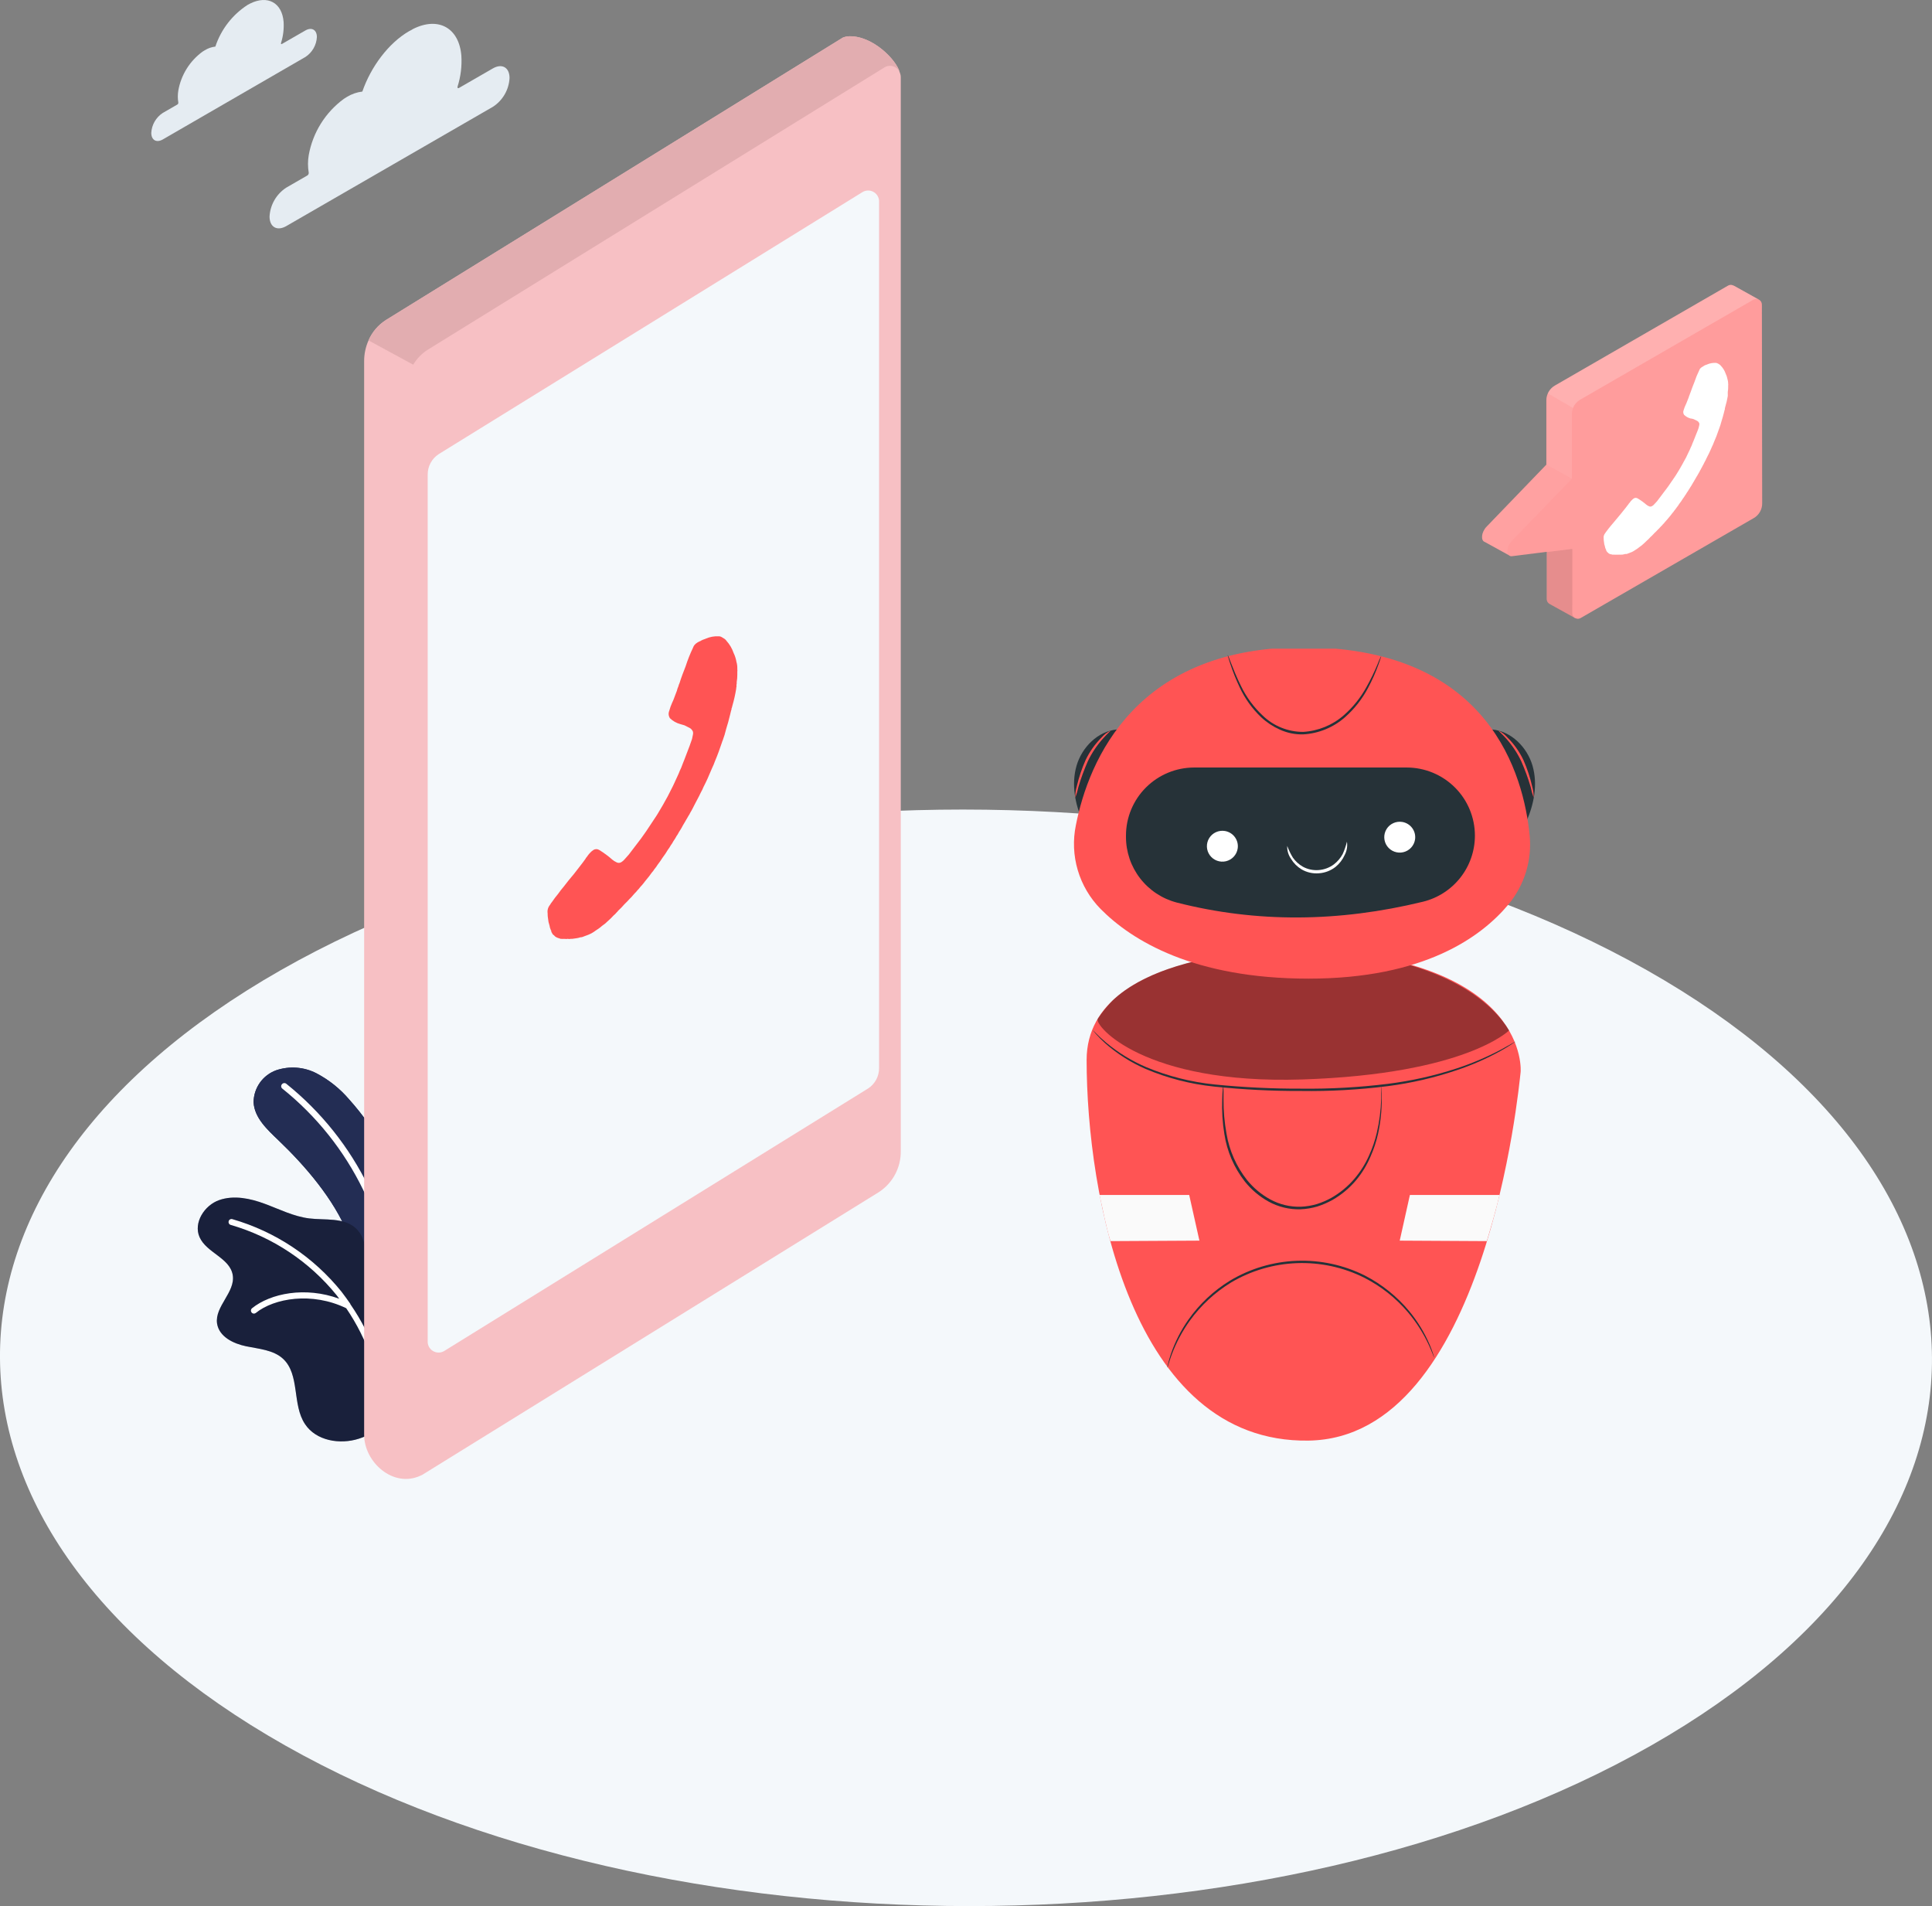 <svg width="441" height="435" viewBox="0 0 441 435" fill="none" xmlns="http://www.w3.org/2000/svg">
<rect x="0" y="0" width="441" height="435" fill="#808080" stroke="none"/>
<path d="M375.912 221.421C462.293 270.285 462.753 349.456 376.912 398.36C291.072 447.263 151.48 447.223 65.089 398.36C-21.302 349.496 -21.763 270.325 64.088 221.421C149.939 172.518 289.511 172.568 375.912 221.421Z" fill="#F4F8FB"/>
<path d="M93.366 7.122C88.693 9.823 84.65 15.264 82.709 20.896C81.476 21.044 80.289 21.453 79.227 22.096C78.977 22.236 78.727 22.396 78.477 22.566C74.258 25.661 71.392 30.26 70.472 35.41C70.246 36.734 70.246 38.087 70.472 39.411C70.481 39.536 70.456 39.662 70.4 39.775C70.344 39.888 70.258 39.983 70.152 40.051L65.329 42.832C64.223 43.554 63.303 44.526 62.642 45.669C61.981 46.812 61.599 48.095 61.527 49.414C61.527 51.834 63.248 52.815 65.359 51.594L112.507 24.377C113.616 23.66 114.538 22.691 115.199 21.548C115.86 20.406 116.241 19.123 116.309 17.805C116.309 15.384 114.588 14.404 112.487 15.624L104.762 20.076C104.522 20.216 104.362 20.076 104.452 19.735C105.166 17.474 105.458 15.101 105.313 12.733C104.802 6.352 100.07 3.731 94.306 6.602C93.956 6.802 93.656 7.002 93.366 7.122Z" fill="#E5ECF2"/>
<path d="M56.514 1.12C53.049 3.36 50.454 6.716 49.159 10.633C48.308 10.73 47.488 11.014 46.758 11.463C46.579 11.56 46.405 11.667 46.238 11.783C43.317 13.916 41.334 17.095 40.704 20.656C40.549 21.566 40.549 22.496 40.704 23.407C40.713 23.494 40.697 23.583 40.658 23.663C40.619 23.742 40.559 23.809 40.484 23.857L37.152 25.777C36.389 26.275 35.755 26.946 35.299 27.735C34.844 28.524 34.58 29.409 34.531 30.318C34.531 31.989 35.721 32.659 37.172 31.819L69.712 13.004C70.474 12.505 71.109 11.835 71.565 11.046C72.02 10.257 72.283 9.372 72.333 8.462C72.333 6.792 71.142 6.122 69.692 6.962L64.358 10.033C64.198 10.133 64.088 10.033 64.148 9.803C64.637 8.252 64.837 6.624 64.739 5.001C64.388 0.63 61.126 -1.18 57.114 0.8L56.514 1.12Z" fill="#E5ECF2"/>
<path d="M63.588 260.272C61.017 257.811 58.065 255.12 57.885 251.559C57.897 249.964 58.397 248.41 59.318 247.106C60.239 245.803 61.537 244.812 63.038 244.267C64.546 243.758 66.141 243.558 67.728 243.68C69.315 243.802 70.861 244.243 72.273 244.978C75.091 246.461 77.6 248.467 79.668 250.889C85.896 257.808 90.405 266.097 92.828 275.084C95.252 284.071 95.522 293.503 93.616 302.613C93.356 303.814 92.955 305.144 91.875 305.714C90.154 306.635 88.193 305.024 87.012 303.474C84.448 300.077 82.513 296.249 81.299 292.171C80.298 288.73 80.738 284.919 79.438 281.668C76.226 273.705 69.712 266.123 63.588 260.272Z" fill="#232D54"/>
<path d="M63.588 260.272C61.017 257.811 58.065 255.12 57.885 251.559C57.897 249.964 58.397 248.41 59.318 247.106C60.239 245.803 61.537 244.812 63.038 244.267C64.546 243.758 66.141 243.558 67.728 243.68C69.315 243.802 70.861 244.243 72.273 244.978C75.091 246.461 77.6 248.467 79.668 250.889C85.896 257.808 90.405 266.097 92.828 275.084C95.252 284.071 95.522 293.503 93.616 302.613C93.356 303.814 92.955 305.144 91.875 305.714C90.154 306.635 88.193 305.024 87.012 303.474C84.448 300.077 82.513 296.249 81.299 292.171C80.298 288.73 80.738 284.919 79.438 281.668C76.226 273.705 69.712 266.123 63.588 260.272Z" fill="#232D54"/>
<path d="M90.344 301.082C90.254 301.082 90.164 301.064 90.081 301.029C89.998 300.995 89.922 300.944 89.859 300.879C89.796 300.815 89.746 300.739 89.712 300.655C89.679 300.572 89.662 300.482 89.663 300.392C89.578 290.411 87.273 280.574 82.915 271.593C78.558 262.613 72.257 254.713 64.469 248.468C64.391 248.413 64.326 248.342 64.278 248.261C64.229 248.179 64.198 248.088 64.187 247.994C64.176 247.9 64.184 247.804 64.212 247.714C64.24 247.623 64.286 247.539 64.349 247.467C64.405 247.392 64.477 247.33 64.558 247.283C64.64 247.236 64.73 247.206 64.823 247.195C64.917 247.184 65.011 247.191 65.102 247.218C65.192 247.244 65.276 247.288 65.349 247.347C73.301 253.723 79.735 261.788 84.182 270.958C88.63 280.127 90.981 290.171 91.064 300.362C91.069 300.458 91.053 300.553 91.018 300.642C90.983 300.732 90.93 300.813 90.863 300.881C90.795 300.948 90.714 301.001 90.624 301.036C90.535 301.071 90.44 301.086 90.344 301.082Z" fill="white"/>
<path d="M81.909 328.351C77.576 329.741 72.143 328.831 69.632 325.03C66.63 320.568 68.521 313.687 64.569 310.076C62.357 308.075 59.105 307.865 56.173 307.255C53.242 306.645 50.03 305.084 49.55 302.083C48.969 298.152 53.792 294.891 53.122 290.98C52.451 287.069 47.118 285.919 45.547 282.338C44.116 279.077 46.648 275.076 50.03 273.896C53.412 272.715 57.134 273.515 60.476 274.756C63.818 275.996 67.04 277.637 70.582 278.077C74.124 278.517 78.527 277.807 81.228 280.337C84.85 283.718 82.779 290.17 85.571 294.251C87.452 296.992 90.984 297.942 93.686 299.863C95.367 301.081 96.732 302.684 97.666 304.537C98.601 306.39 99.079 308.44 99.059 310.516C98.969 315.007 96.607 318.258 93.205 320.849C89.593 323.599 86.371 326.92 81.909 328.351Z" fill="#232D54"/>
<path opacity="0.3" d="M81.909 328.351C77.576 329.741 72.143 328.831 69.632 325.03C66.63 320.568 68.521 313.687 64.569 310.076C62.357 308.075 59.105 307.865 56.173 307.255C53.242 306.645 50.03 305.084 49.55 302.083C48.969 298.152 53.792 294.891 53.122 290.98C52.451 287.069 47.118 285.919 45.547 282.338C44.116 279.077 46.648 275.076 50.03 273.896C53.412 272.715 57.134 273.515 60.476 274.756C63.818 275.996 67.04 277.637 70.582 278.077C74.124 278.517 78.527 277.807 81.228 280.337C84.85 283.718 82.779 290.17 85.571 294.251C87.452 296.992 90.984 297.942 93.686 299.863C95.367 301.081 96.732 302.684 97.666 304.537C98.601 306.39 99.079 308.44 99.059 310.516C98.969 315.007 96.607 318.258 93.205 320.849C89.593 323.599 86.371 326.92 81.909 328.351Z" fill="black"/>
<path d="M79.958 297.632V297.562C79.307 296.622 78.637 295.702 77.957 294.811C71.55 286.863 62.851 281.08 53.042 278.247C52.955 278.219 52.864 278.21 52.773 278.219C52.683 278.228 52.595 278.255 52.516 278.299C52.436 278.343 52.366 278.403 52.311 278.475C52.255 278.547 52.214 278.629 52.191 278.717C52.167 278.803 52.16 278.893 52.17 278.982C52.181 279.071 52.209 279.156 52.252 279.235C52.296 279.313 52.355 279.381 52.425 279.437C52.495 279.492 52.575 279.533 52.662 279.557C62.196 282.318 70.652 287.939 76.886 295.662C77.076 295.912 77.246 296.172 77.436 296.412C69.672 293.561 61.747 295.181 57.525 298.582C57.416 298.673 57.338 298.794 57.301 298.929C57.263 299.065 57.268 299.209 57.315 299.342C57.362 299.475 57.449 299.59 57.563 299.673C57.677 299.755 57.814 299.8 57.955 299.803C58.111 299.804 58.263 299.751 58.385 299.653C62.567 296.282 71.203 294.781 79.027 298.572C83.925 305.755 86.797 314.124 87.342 322.799C87.35 322.974 87.425 323.14 87.552 323.261C87.678 323.382 87.847 323.449 88.022 323.449C88.113 323.444 88.201 323.421 88.282 323.382C88.364 323.342 88.436 323.286 88.496 323.218C88.556 323.15 88.601 323.071 88.63 322.986C88.658 322.9 88.67 322.809 88.663 322.719C88.091 313.722 85.082 305.05 79.958 297.632Z" fill="white"/>
<path d="M402.167 69.504C402.168 69.278 402.107 69.055 401.993 68.86C401.879 68.665 401.714 68.504 401.517 68.394L395.743 65.183H395.693C395.505 65.075 395.291 65.018 395.073 65.018C394.855 65.018 394.642 65.075 394.453 65.183L354.899 88.009C354.315 88.35 353.829 88.837 353.49 89.423C353.152 90.009 352.972 90.673 352.968 91.35V106.044L339.32 120.208C338.099 121.478 337.959 123.389 338.92 123.689L344.373 126.69C344.469 126.788 344.587 126.862 344.718 126.906C344.849 126.949 344.988 126.961 345.124 126.94L353.068 125.939V136.732C353.068 136.955 353.126 137.174 353.236 137.367C353.347 137.56 353.506 137.72 353.699 137.833L359.442 141.023L359.522 141.074H359.582C359.763 141.172 359.966 141.223 360.172 141.223C360.379 141.223 360.582 141.172 360.763 141.074L400.306 118.247C400.896 117.909 401.385 117.421 401.724 116.832C402.064 116.244 402.241 115.576 402.237 114.896L402.167 69.504ZM359.782 91.96L359.652 92.11L359.782 91.96ZM359.412 92.44L359.312 92.58L359.412 92.44ZM358.862 93.731C358.857 93.787 358.857 93.844 358.862 93.9C358.857 93.844 358.857 93.787 358.862 93.731ZM360.072 91.68L360.203 91.56L360.072 91.68Z" fill="#FF9C9C"/>
<path d="M388.569 83.728C388.398 83.823 388.242 83.944 388.109 84.088C388.004 84.207 387.925 84.346 387.879 84.498C387.449 85.364 387.081 86.26 386.778 87.179C386.448 87.989 386.138 88.809 385.858 89.619C385.783 89.766 385.726 89.92 385.687 90.079C385.592 90.274 385.518 90.479 385.467 90.69L384.927 92.06L384.747 92.45C384.57 92.828 384.423 93.219 384.307 93.62C384.231 93.794 384.203 93.984 384.224 94.172C384.245 94.359 384.315 94.538 384.427 94.691C384.859 95.1 385.39 95.39 385.968 95.531H386.118L386.598 95.661L387.428 96.071L387.589 96.181C387.639 96.241 387.699 96.301 387.749 96.371C387.805 96.44 387.849 96.518 387.879 96.601C387.91 96.736 387.91 96.876 387.879 97.011C387.829 97.211 387.779 97.421 387.739 97.621C387.699 97.822 387.489 98.302 387.368 98.622L387.188 99.062L386.618 100.502C386.408 100.972 386.258 101.363 386.108 101.763C385.963 102.037 385.836 102.322 385.727 102.613L385.517 103.043L384.997 104.133L384.847 104.453L384.287 105.454L384.076 105.854L383.426 106.994C383.366 107.094 383.316 107.194 383.256 107.284L382.536 108.455L382.335 108.755L380.835 110.945L380.234 111.755L380.064 111.975L378.223 114.416L377.603 115.086C377.473 115.248 377.313 115.384 377.132 115.486C377.024 115.562 376.896 115.607 376.764 115.615C376.632 115.624 376.5 115.597 376.382 115.536L375.932 115.296C375.932 115.226 375.872 115.216 375.822 115.206C375.202 114.66 374.532 114.175 373.82 113.756C373.687 113.671 373.533 113.627 373.375 113.627C373.217 113.627 373.063 113.671 372.93 113.756C372.848 113.805 372.771 113.862 372.7 113.926C372.403 114.178 372.143 114.471 371.929 114.796C371.85 114.849 371.79 114.926 371.759 115.016C371.209 115.777 370.599 116.467 370.028 117.207C369.458 117.947 368.968 118.437 368.467 119.077C368.177 119.408 367.897 119.748 367.627 120.078C367.357 120.408 367.016 120.818 366.726 121.228C366.607 121.363 366.503 121.511 366.416 121.668C366.269 121.832 366.16 122.027 366.098 122.238C366.036 122.449 366.021 122.671 366.056 122.888C366.052 123.157 366.076 123.425 366.126 123.689C366.146 124.031 366.217 124.368 366.336 124.689C366.366 124.9 366.427 125.106 366.516 125.299C366.546 125.361 366.579 125.421 366.616 125.479C366.606 125.525 366.606 125.573 366.616 125.619C366.647 125.676 366.684 125.73 366.726 125.779C366.749 125.852 366.786 125.918 366.836 125.975C366.886 126.032 366.948 126.078 367.016 126.109C367.107 126.238 367.232 126.339 367.377 126.399L367.627 126.499H367.797L368.007 126.58H368.107C368.223 126.595 368.341 126.595 368.457 126.58C368.484 126.593 368.513 126.6 368.542 126.6C368.572 126.6 368.601 126.593 368.627 126.58C368.772 126.615 368.923 126.615 369.068 126.58C369.226 126.614 369.39 126.614 369.548 126.58C369.707 126.604 369.869 126.604 370.028 126.58H370.318C370.546 126.548 370.77 126.497 370.989 126.429H371.099H371.339L371.509 126.359L371.759 126.269C372.009 126.188 372.253 126.091 372.49 125.979L372.69 125.879L372.84 125.799C372.984 125.716 373.125 125.626 373.26 125.529L373.73 125.229C373.901 125.109 374.081 124.969 374.251 124.829C374.421 124.689 374.551 124.619 374.701 124.499L374.881 124.349L374.971 124.259L375.221 124.049C375.48 123.825 375.727 123.588 375.962 123.339C376.159 123.184 376.34 123.009 376.502 122.818C376.564 122.774 376.616 122.716 376.652 122.648C377.007 122.337 377.341 122.003 377.653 121.648C377.921 121.41 378.175 121.156 378.413 120.888C378.615 120.71 378.802 120.516 378.973 120.308L379.284 119.988C379.378 119.918 379.456 119.829 379.514 119.728C379.565 119.703 379.604 119.66 379.624 119.608L379.794 119.448C379.888 119.347 379.975 119.24 380.054 119.127C380.235 118.947 380.405 118.757 380.564 118.557L380.725 118.357L380.885 118.167C381.2 117.812 381.497 117.442 381.775 117.057C381.924 116.911 382.051 116.747 382.155 116.567C382.342 116.356 382.513 116.132 382.666 115.897C382.923 115.578 383.16 115.244 383.376 114.896C383.516 114.716 383.576 114.626 383.646 114.546L383.826 114.286C383.956 114.106 384.066 113.926 384.177 113.746L384.417 113.426C384.491 113.321 384.558 113.211 384.617 113.096C384.767 112.91 384.898 112.709 385.007 112.496C385.198 112.24 385.371 111.973 385.527 111.695C385.589 111.621 385.642 111.541 385.687 111.455C385.714 111.418 385.738 111.377 385.757 111.335C385.785 111.294 385.808 111.251 385.828 111.205L385.998 110.965C386.158 110.715 386.308 110.465 386.448 110.195L386.648 109.865L387.278 108.775C387.366 108.669 387.436 108.551 387.489 108.424C387.649 108.164 387.799 107.904 387.949 107.634C387.949 107.544 388.039 107.454 388.079 107.354C388.168 107.234 388.242 107.103 388.299 106.964L388.839 105.964L389.119 105.404C389.271 105.155 389.402 104.894 389.51 104.623C389.94 103.823 390.32 103.023 390.67 102.203L390.83 101.833C390.98 101.546 391.107 101.249 391.211 100.942C391.624 100.025 391.988 99.087 392.301 98.132L392.391 97.892C392.6 97.352 392.777 96.801 392.922 96.241C393.142 95.561 393.322 94.891 393.492 94.241C393.552 94.01 393.612 93.79 393.662 93.56C393.704 93.495 393.725 93.418 393.722 93.34C393.728 93.287 393.728 93.234 393.722 93.18L393.802 92.88C394.049 92.067 394.243 91.238 394.383 90.4V90.269C394.401 90.197 394.401 90.122 394.383 90.049C394.383 90.049 394.383 89.959 394.383 89.919C394.377 89.843 394.377 89.766 394.383 89.689C394.378 89.609 394.378 89.529 394.383 89.449C394.445 89.096 394.475 88.738 394.473 88.379C394.473 88.229 394.473 88.079 394.473 87.929C394.498 87.827 394.498 87.721 394.473 87.619C394.473 87.619 394.473 87.509 394.473 87.449C394.464 87.136 394.41 86.826 394.313 86.528C394.233 86.084 394.092 85.653 393.892 85.248C393.66 84.592 393.292 83.992 392.812 83.488C392.688 83.302 392.51 83.158 392.301 83.078C392.301 83.078 392.251 82.987 392.191 83.007C392.022 82.885 391.819 82.819 391.611 82.817C390.981 82.793 390.354 82.902 389.77 83.138L389.56 83.228C389.38 83.277 389.206 83.344 389.039 83.428L388.939 83.488C388.879 83.568 388.719 83.638 388.569 83.728Z" fill="white"/>
<path opacity="0.1" d="M358.892 139.983C358.89 140.202 358.945 140.418 359.052 140.609C359.159 140.8 359.314 140.96 359.502 141.074L353.759 137.883C353.567 137.77 353.407 137.61 353.296 137.417C353.186 137.224 353.128 137.005 353.128 136.782V125.989L358.902 125.279L358.892 139.983Z" fill="black"/>
<path opacity="0.2" d="M354.9 88.009L394.453 65.183C394.642 65.075 394.856 65.018 395.073 65.018C395.291 65.018 395.505 65.075 395.694 65.183H395.744L401.517 68.394C401.322 68.283 401.101 68.225 400.877 68.225C400.652 68.225 400.432 68.283 400.236 68.394L360.693 91.22C359.957 91.648 359.381 92.305 359.052 93.09L353.309 89.779C353.638 89.036 354.195 88.416 354.9 88.009Z" fill="white"/>
<path opacity="0.1" d="M353.008 106.054V91.36C353.009 90.815 353.125 90.276 353.349 89.779L359.092 93.09C358.901 93.564 358.802 94.07 358.802 94.581V109.275L353.008 106.054Z" fill="white"/>
<path opacity="0.05" d="M339.32 120.208L353.008 106.054L358.802 109.275L345.114 123.429C344.053 124.519 343.813 126.089 344.373 126.7L338.92 123.699C337.959 123.359 338.099 121.478 339.32 120.208Z" fill="white"/>
<path d="M205.381 16.535C204.621 13.654 199.228 8.162 193.865 8.282C193.345 8.292 192.833 8.401 192.354 8.602L88.122 73.02C86.35 74.142 84.956 75.769 84.12 77.691C83.452 79.186 83.111 80.806 83.119 82.443V327.46C83.119 333.702 89.743 339.664 95.967 336.793C96.106 336.745 96.24 336.685 96.367 336.613L200.609 272.075C202.172 271.058 203.451 269.661 204.326 268.015C205.201 266.368 205.644 264.527 205.612 262.662V17.715C205.621 17.309 205.543 16.907 205.381 16.535Z" fill="#F7C0C4"/>
<path d="M97.628 108.35C97.614 107.415 97.838 106.493 98.279 105.668C98.72 104.844 99.364 104.146 100.149 103.639L196.936 43.802C197.33 43.581 197.776 43.47 198.227 43.482C198.678 43.493 199.117 43.626 199.499 43.867C199.88 44.108 200.19 44.448 200.394 44.85C200.598 45.253 200.689 45.703 200.659 46.153V243.727C200.672 244.66 200.447 245.581 200.006 246.404C199.565 247.226 198.922 247.923 198.137 248.429L101.35 308.365C100.957 308.59 100.511 308.703 100.058 308.694C99.605 308.684 99.164 308.551 98.781 308.309C98.399 308.068 98.089 307.726 97.886 307.322C97.683 306.918 97.593 306.466 97.628 306.014V108.35Z" fill="#F4F8FB"/>
<path d="M193.874 8.272C193.354 8.282 192.842 8.391 192.363 8.592L88.121 73.02C86.35 74.142 84.956 75.769 84.119 77.691L94.325 83.233C95.153 81.836 96.302 80.656 97.677 79.792L201.919 15.364C202.217 15.186 202.55 15.075 202.896 15.038C203.241 15.001 203.591 15.04 203.92 15.151C204.249 15.262 204.55 15.443 204.802 15.682C205.054 15.921 205.252 16.212 205.381 16.535C204.63 13.644 199.237 8.152 193.874 8.272Z" fill="#E2ADB0"/>
<path d="M159.224 146.62C158.966 146.774 158.733 146.966 158.533 147.191C158.377 147.384 158.259 147.604 158.183 147.841C157.528 149.211 156.966 150.625 156.502 152.072C156.002 153.342 155.502 154.623 155.111 155.903C154.993 156.134 154.906 156.38 154.851 156.633C154.703 156.954 154.589 157.289 154.511 157.633L153.701 159.774C153.611 159.984 153.51 160.184 153.42 160.394C153.149 160.991 152.928 161.61 152.76 162.245C152.647 162.517 152.603 162.813 152.633 163.106C152.663 163.4 152.765 163.681 152.93 163.925C153.585 164.56 154.391 165.018 155.272 165.256L155.512 165.326C155.742 165.406 155.992 165.466 156.232 165.536L157.493 166.176L157.733 166.346C157.822 166.441 157.905 166.542 157.983 166.646C158.069 166.752 158.134 166.875 158.173 167.006C158.225 167.22 158.225 167.443 158.173 167.656L157.963 168.657C157.783 169.187 157.593 169.727 157.403 170.257L157.133 170.957C156.852 171.707 156.562 172.468 156.272 173.218C155.982 173.968 155.722 174.578 155.492 175.218C155.275 175.655 155.082 176.102 154.911 176.559C154.801 176.789 154.701 177.019 154.601 177.239L153.811 178.959L153.571 179.46L152.73 181.12C152.63 181.33 152.52 181.54 152.41 181.75L151.409 183.551C151.329 183.701 151.239 183.851 151.149 184.001C150.789 184.611 150.429 185.231 150.058 185.841L149.758 186.311C148.998 187.462 148.237 188.612 147.467 189.762L146.566 191.033L146.316 191.383C145.316 192.683 144.425 193.863 143.525 195.044C143.204 195.394 142.894 195.744 142.584 196.104C142.382 196.351 142.142 196.563 141.874 196.734C141.709 196.851 141.515 196.92 141.313 196.932C141.112 196.945 140.911 196.9 140.733 196.804L140.043 196.424C140.043 196.324 139.952 196.304 139.882 196.294C138.923 195.436 137.888 194.666 136.791 193.994C136.59 193.863 136.355 193.794 136.115 193.794C135.875 193.794 135.641 193.863 135.44 193.994C135.318 194.073 135.201 194.16 135.09 194.254C134.635 194.658 134.238 195.122 133.909 195.634C133.795 195.719 133.711 195.838 133.669 195.974C132.828 197.184 131.908 198.265 131.037 199.425C130.227 200.375 129.426 201.366 128.656 202.376C128.216 202.896 127.795 203.426 127.395 204.006C126.906 204.585 126.448 205.189 126.024 205.817C125.842 206.028 125.684 206.26 125.554 206.507C125.328 206.772 125.161 207.082 125.066 207.417C124.971 207.752 124.95 208.104 125.004 208.448C124.995 208.867 125.029 209.285 125.104 209.698C125.142 210.207 125.25 210.708 125.424 211.188C125.467 211.534 125.562 211.871 125.704 212.189C125.704 212.279 125.794 212.369 125.844 212.459C125.833 212.532 125.833 212.606 125.844 212.679C125.887 212.774 125.944 212.861 126.014 212.939C126.086 213.164 126.245 213.351 126.455 213.459C126.592 213.654 126.778 213.809 126.995 213.909L127.385 214.079L127.645 214.149C127.745 214.198 127.849 214.238 127.955 214.269H128.115C128.291 214.295 128.47 214.295 128.646 214.269C128.683 214.292 128.727 214.304 128.771 214.304C128.815 214.304 128.858 214.292 128.896 214.269C129.116 214.325 129.346 214.325 129.566 214.269C129.807 214.324 130.056 214.324 130.297 214.269C130.545 214.283 130.794 214.263 131.037 214.209L131.477 214.149C131.819 214.112 132.155 214.035 132.478 213.919H132.628C132.757 213.898 132.884 213.868 133.008 213.829C133.093 213.809 133.174 213.775 133.249 213.729L133.649 213.579C134.022 213.458 134.387 213.311 134.739 213.139L135.06 212.979L135.29 212.839C135.507 212.715 135.714 212.574 135.91 212.419C136.159 212.272 136.399 212.111 136.631 211.938C136.906 211.752 137.167 211.545 137.411 211.318C137.653 211.157 137.887 210.983 138.111 210.798C138.206 210.724 138.297 210.644 138.382 210.558L138.512 210.428L138.892 210.088C139.288 209.741 139.662 209.37 140.013 208.978C140.314 208.727 140.592 208.449 140.843 208.147C140.939 208.082 141.015 207.992 141.063 207.887C141.584 207.411 142.075 206.903 142.534 206.367C142.937 205.99 143.322 205.593 143.685 205.177C143.993 204.898 144.278 204.593 144.535 204.266L144.995 203.756C145.14 203.647 145.262 203.511 145.356 203.356C145.424 203.308 145.48 203.242 145.516 203.166L145.776 202.906C145.92 202.748 146.054 202.581 146.176 202.406C146.452 202.12 146.712 201.819 146.957 201.506L147.197 201.186L147.437 200.885C147.917 200.329 148.368 199.748 148.788 199.145C149.011 198.912 149.206 198.653 149.368 198.375C149.655 198.044 149.913 197.689 150.138 197.314C150.527 196.821 150.888 196.307 151.219 195.774C151.429 195.484 151.529 195.354 151.619 195.214C151.709 195.074 151.809 194.944 151.91 194.804C152.01 194.664 152.27 194.244 152.44 193.954L152.79 193.463C152.906 193.293 153.013 193.116 153.11 192.933C153.336 192.639 153.533 192.324 153.701 191.993C153.99 191.588 154.251 191.164 154.481 190.723C154.581 190.612 154.666 190.487 154.731 190.353C154.774 190.293 154.811 190.229 154.841 190.162L154.941 189.962C155.031 189.832 155.111 189.702 155.191 189.572C155.445 189.186 155.675 188.785 155.882 188.372L156.192 187.852L157.193 186.131C157.321 185.963 157.425 185.778 157.503 185.581C157.753 185.171 157.983 184.751 158.203 184.321L158.413 183.901C158.535 183.702 158.642 183.495 158.734 183.281L159.554 181.72C159.694 181.42 159.844 181.13 159.984 180.84C160.216 180.443 160.417 180.028 160.585 179.6C161.235 178.349 161.805 177.079 162.326 175.798L162.576 175.218C162.802 174.761 162.999 174.29 163.166 173.808C163.787 172.338 164.347 170.807 164.817 169.377C164.817 169.257 164.907 169.137 164.957 169.007C165.275 168.154 165.539 167.282 165.748 166.396C166.098 165.326 166.368 164.275 166.628 163.215C166.708 162.855 166.798 162.505 166.888 162.155C166.951 162.045 166.982 161.921 166.978 161.795C166.978 161.715 166.978 161.635 167.048 161.555L167.169 161.084C167.543 159.797 167.837 158.487 168.049 157.163V156.963C168.105 156.859 168.126 156.74 168.109 156.623V156.413C168.109 156.293 168.109 156.173 168.159 156.053V155.673C168.258 155.115 168.305 154.549 168.299 153.982C168.299 153.752 168.299 153.522 168.299 153.282C168.331 153.12 168.331 152.954 168.299 152.792C168.293 152.702 168.293 152.612 168.299 152.522C168.308 152.021 168.241 151.522 168.099 151.042C167.982 150.348 167.766 149.674 167.459 149.041C167.111 148.012 166.556 147.066 165.828 146.26C165.635 145.974 165.364 145.748 165.047 145.61C165.047 145.61 164.967 145.48 164.877 145.5C164.627 145.305 164.314 145.205 163.997 145.22C163.04 145.176 162.086 145.347 161.205 145.72L160.885 145.85C160.611 145.93 160.346 146.037 160.094 146.17L159.944 146.27C159.704 146.37 159.464 146.48 159.224 146.62Z" fill="#FF5454"/>
<g clip-path="url(#clip0)">
<path d="M298.667 216.691C298.667 216.691 248.034 215.067 248.034 241.931C248.034 272.36 258.095 329.379 298.667 328.786C339.239 328.194 346.679 248.251 347.098 244.685C347.131 244.652 349.255 219.062 298.667 216.691Z" fill="#FF5454"/>
<path d="M345.92 237.717C345.859 237.781 345.788 237.837 345.711 237.881L345.073 238.309C344.511 238.693 343.653 239.209 342.53 239.846C339.343 241.609 336.002 243.078 332.547 244.235C327.42 245.971 322.132 247.195 316.763 247.889C310.193 248.72 303.572 249.086 296.95 248.987C290.332 249.012 283.718 248.679 277.137 247.988C271.735 247.427 266.448 246.062 261.452 243.939C258.098 242.473 254.994 240.496 252.25 238.079C251.513 237.414 250.811 236.711 250.148 235.972L249.653 235.379C249.542 235.248 249.487 235.171 249.498 235.171C249.509 235.171 249.576 235.171 249.697 235.346L250.236 235.895C250.709 236.378 251.425 237.069 252.437 237.914C255.219 240.242 258.331 242.146 261.672 243.566C266.639 245.63 271.883 246.958 277.236 247.505C283.819 248.166 290.433 248.485 297.049 248.46C303.645 248.537 310.238 248.171 316.785 247.363C322.129 246.696 327.397 245.516 332.514 243.84C335.962 242.709 339.308 241.292 342.519 239.604C343.62 239.001 344.522 238.507 345.106 238.167L345.777 237.783C345.824 237.758 345.871 237.736 345.92 237.717Z" fill="#263238"/>
<path d="M315.321 247.856C315.372 248.102 315.398 248.352 315.398 248.602C315.398 249.096 315.398 249.832 315.398 250.797C315.41 253.461 315.13 256.118 314.561 258.72C314.164 260.522 313.585 262.28 312.833 263.966C312.003 265.92 310.891 267.743 309.531 269.375C308.011 271.182 306.181 272.706 304.126 273.875C303.034 274.481 301.883 274.977 300.692 275.356C299.45 275.724 298.167 275.938 296.873 275.993C294.309 276.07 291.773 275.456 289.531 274.215C287.462 273.062 285.638 271.519 284.16 269.672C281.694 266.525 280.083 262.799 279.482 258.852C279.044 256.22 278.878 253.551 278.986 250.885C278.986 249.941 279.063 249.217 279.107 248.69C279.113 248.435 279.146 248.181 279.206 247.933C279.255 248.183 279.281 248.436 279.283 248.69C279.283 249.239 279.283 249.963 279.283 250.885C279.266 253.527 279.495 256.164 279.966 258.764C280.618 262.619 282.23 266.249 284.655 269.321C286.101 271.107 287.88 272.598 289.894 273.71C292.047 274.896 294.48 275.484 296.939 275.411C298.185 275.357 299.42 275.151 300.615 274.796C301.76 274.431 302.866 273.953 303.917 273.37C305.922 272.225 307.71 270.739 309.201 268.98C310.549 267.391 311.661 265.617 312.503 263.713C313.257 262.059 313.847 260.335 314.264 258.567C314.859 255.994 315.198 253.37 315.277 250.731C315.277 249.843 315.277 249.129 315.332 248.537C315.313 248.31 315.309 248.083 315.321 247.856Z" fill="#263238"/>
<path d="M327.373 309.846C327.307 309.846 326.977 308.749 326.108 306.883C324.879 304.245 323.306 301.78 321.43 299.553C318.641 296.252 315.217 293.542 311.358 291.586C306.614 289.227 301.353 288.092 296.056 288.284C290.758 288.476 285.593 289.988 281.034 292.683C277.33 294.942 274.115 297.916 271.579 301.429C269.88 303.8 268.5 306.383 267.473 309.111C266.757 311.042 266.515 312.172 266.449 312.15C266.473 311.875 266.525 311.603 266.603 311.338C266.713 310.801 266.945 310.022 267.264 309.034C268.216 306.252 269.557 303.618 271.248 301.21C273.772 297.622 277.004 294.586 280.747 292.288C285.368 289.514 290.618 287.953 296.007 287.75C301.396 287.546 306.75 288.707 311.567 291.125C315.471 293.137 318.923 295.918 321.716 299.3C323.596 301.59 325.145 304.131 326.317 306.85C326.631 307.566 326.907 308.299 327.142 309.045C327.236 309.307 327.314 309.574 327.373 309.846Z" fill="#263238"/>
<path d="M319.503 283.147L321.826 272.722H342.288C341.562 275.806 340.538 279.416 339.382 283.257L319.503 283.147Z" fill="#FAFAFA"/>
<path d="M273.78 283.147L271.446 272.722H250.973C251.7 275.806 252.305 279.416 253.472 283.257L273.78 283.147Z" fill="#FAFAFA"/>
<path opacity="0.4" d="M344.467 235.171C339.58 227.204 326.614 217.964 298.667 216.691C298.667 216.691 267.352 215.682 253.989 228.312C252.721 229.609 251.575 231.02 250.566 232.526C249.752 234.041 261.023 247.516 297.203 246.364C334.539 245.168 344.467 235.171 344.467 235.171Z" fill="black"/>
<path d="M247.176 187.568C245.382 183.562 244.512 178.975 245.734 174.761C246.956 170.547 250.588 166.871 254.969 166.487" fill="#263238"/>
<path d="M253.516 166.74C253.516 166.816 252.779 167.409 251.722 168.605C250.352 170.148 249.203 171.872 248.31 173.73C247.476 175.626 246.763 177.572 246.174 179.557C245.99 180.403 245.747 181.235 245.448 182.048C245.429 181.172 245.544 180.299 245.789 179.458C246.266 177.409 246.936 175.411 247.792 173.488C248.701 171.574 249.933 169.829 251.436 168.331C252.009 167.661 252.718 167.119 253.516 166.74Z" fill="#FF5454"/>
<path d="M348.375 187.568C350.169 183.562 351.038 178.975 349.816 174.761C348.595 170.547 344.962 166.871 340.582 166.487" fill="#263238"/>
<path d="M342.024 166.74C342.822 167.119 343.531 167.661 344.104 168.331C345.607 169.829 346.839 171.574 347.748 173.488C348.596 175.411 349.259 177.41 349.729 179.458C349.974 180.299 350.089 181.172 350.07 182.048C349.782 181.234 349.55 180.402 349.377 179.557C348.788 177.572 348.075 175.626 347.241 173.73C346.349 171.865 345.201 170.132 343.829 168.583C342.772 167.409 342.024 166.816 342.024 166.74Z" fill="#FF5454"/>
<path d="M251.226 207.452C248.787 204.97 246.996 201.929 246.011 198.596C245.027 195.263 244.878 191.739 245.58 188.336C248.464 173.653 259.228 147.185 298.667 147.733C340.053 148.326 347.813 176.879 349.156 190.64C349.434 193.454 349.151 196.295 348.323 198.999C347.496 201.703 346.141 204.218 344.335 206.398C338.171 213.805 325.106 223.363 298.667 223.352C272.481 223.341 258.37 214.672 251.226 207.452Z" fill="#FF5454"/>
<path d="M280.241 149.489C280.241 149.489 280.34 149.642 280.472 149.972L281.034 151.42C281.529 152.671 282.222 154.493 283.301 156.633C284.527 159.151 286.206 161.423 288.254 163.337C290.723 165.715 294.023 167.042 297.456 167.036C300.882 166.838 304.144 165.505 306.724 163.25C308.836 161.405 310.602 159.202 311.942 156.742C312.868 155.087 313.699 153.379 314.429 151.629C314.675 150.975 314.954 150.334 315.266 149.708C315.253 149.894 315.208 150.076 315.134 150.246C315.035 150.575 314.869 151.08 314.627 151.705C313.981 153.504 313.205 155.253 312.305 156.94C310.979 159.472 309.204 161.744 307.065 163.645C304.406 166.008 301.024 167.404 297.467 167.606C295.624 167.651 293.794 167.276 292.118 166.509C290.564 165.815 289.135 164.87 287.891 163.711C285.816 161.739 284.135 159.393 282.938 156.797C282.125 155.076 281.419 153.305 280.825 151.497C280.615 150.86 280.461 150.4 280.362 150.016C280.295 149.847 280.254 149.67 280.241 149.489Z" fill="#263238"/>
<path d="M324.82 205.795C305.623 210.469 286.878 210.645 268.629 205.992C265.295 205.128 262.345 203.182 260.243 200.463C258.141 197.743 257.005 194.403 257.016 190.969V190.706C257.016 186.585 258.658 182.633 261.581 179.719C264.504 176.804 268.469 175.167 272.602 175.167H321.11C325.238 175.176 329.194 176.817 332.11 179.73C335.026 182.643 336.663 186.591 336.663 190.706C336.666 194.179 335.501 197.553 333.354 200.289C331.207 203.024 328.202 204.962 324.82 205.795Z" fill="#263238"/>
<path d="M282.508 193.691C282.397 194.379 282.084 195.018 281.608 195.528C281.133 196.039 280.516 196.397 279.836 196.558C279.156 196.719 278.444 196.675 277.789 196.432C277.134 196.189 276.566 195.759 276.157 195.194C275.747 194.629 275.515 193.956 275.489 193.26C275.463 192.564 275.645 191.876 276.012 191.283C276.378 190.69 276.913 190.218 277.548 189.928C278.183 189.638 278.891 189.542 279.58 189.652C280.039 189.726 280.478 189.889 280.873 190.131C281.268 190.374 281.612 190.692 281.884 191.067C282.156 191.442 282.351 191.867 282.458 192.317C282.565 192.767 282.582 193.234 282.508 193.691Z" fill="white"/>
<path d="M322.993 191.628C322.882 192.315 322.568 192.955 322.093 193.465C321.617 193.976 321 194.334 320.321 194.495C319.641 194.656 318.928 194.612 318.273 194.369C317.618 194.126 317.05 193.695 316.641 193.131C316.232 192.566 315.999 191.893 315.974 191.197C315.948 190.501 316.13 189.813 316.496 189.22C316.863 188.627 317.397 188.155 318.032 187.865C318.668 187.575 319.375 187.479 320.065 187.589C320.523 187.663 320.962 187.826 321.358 188.068C321.753 188.311 322.096 188.629 322.368 189.004C322.64 189.379 322.835 189.804 322.942 190.254C323.049 190.704 323.067 191.171 322.993 191.628Z" fill="white"/>
<path d="M307.451 192.1C307.616 193.15 307.43 194.226 306.922 195.161C306.453 196.206 305.744 197.127 304.853 197.85C303.757 198.71 302.425 199.219 301.033 199.309C299.65 199.42 298.266 199.102 297.071 198.398C296.098 197.807 295.282 196.99 294.693 196.017C294.084 195.156 293.778 194.118 293.824 193.065C294.162 193.995 294.594 194.888 295.112 195.732C295.711 196.58 296.488 197.288 297.39 197.806C298.489 198.406 299.74 198.673 300.989 198.574C302.249 198.483 303.456 198.033 304.468 197.279C305.299 196.643 305.985 195.839 306.482 194.92C306.891 194.011 307.215 193.067 307.451 192.1Z" fill="white"/>
</g>
<defs>
<clipPath id="clip0">
<rect width="105.228" height="181.031" fill="white" transform="translate(245.145 148.041)"/>
</clipPath>
</defs>
</svg>
